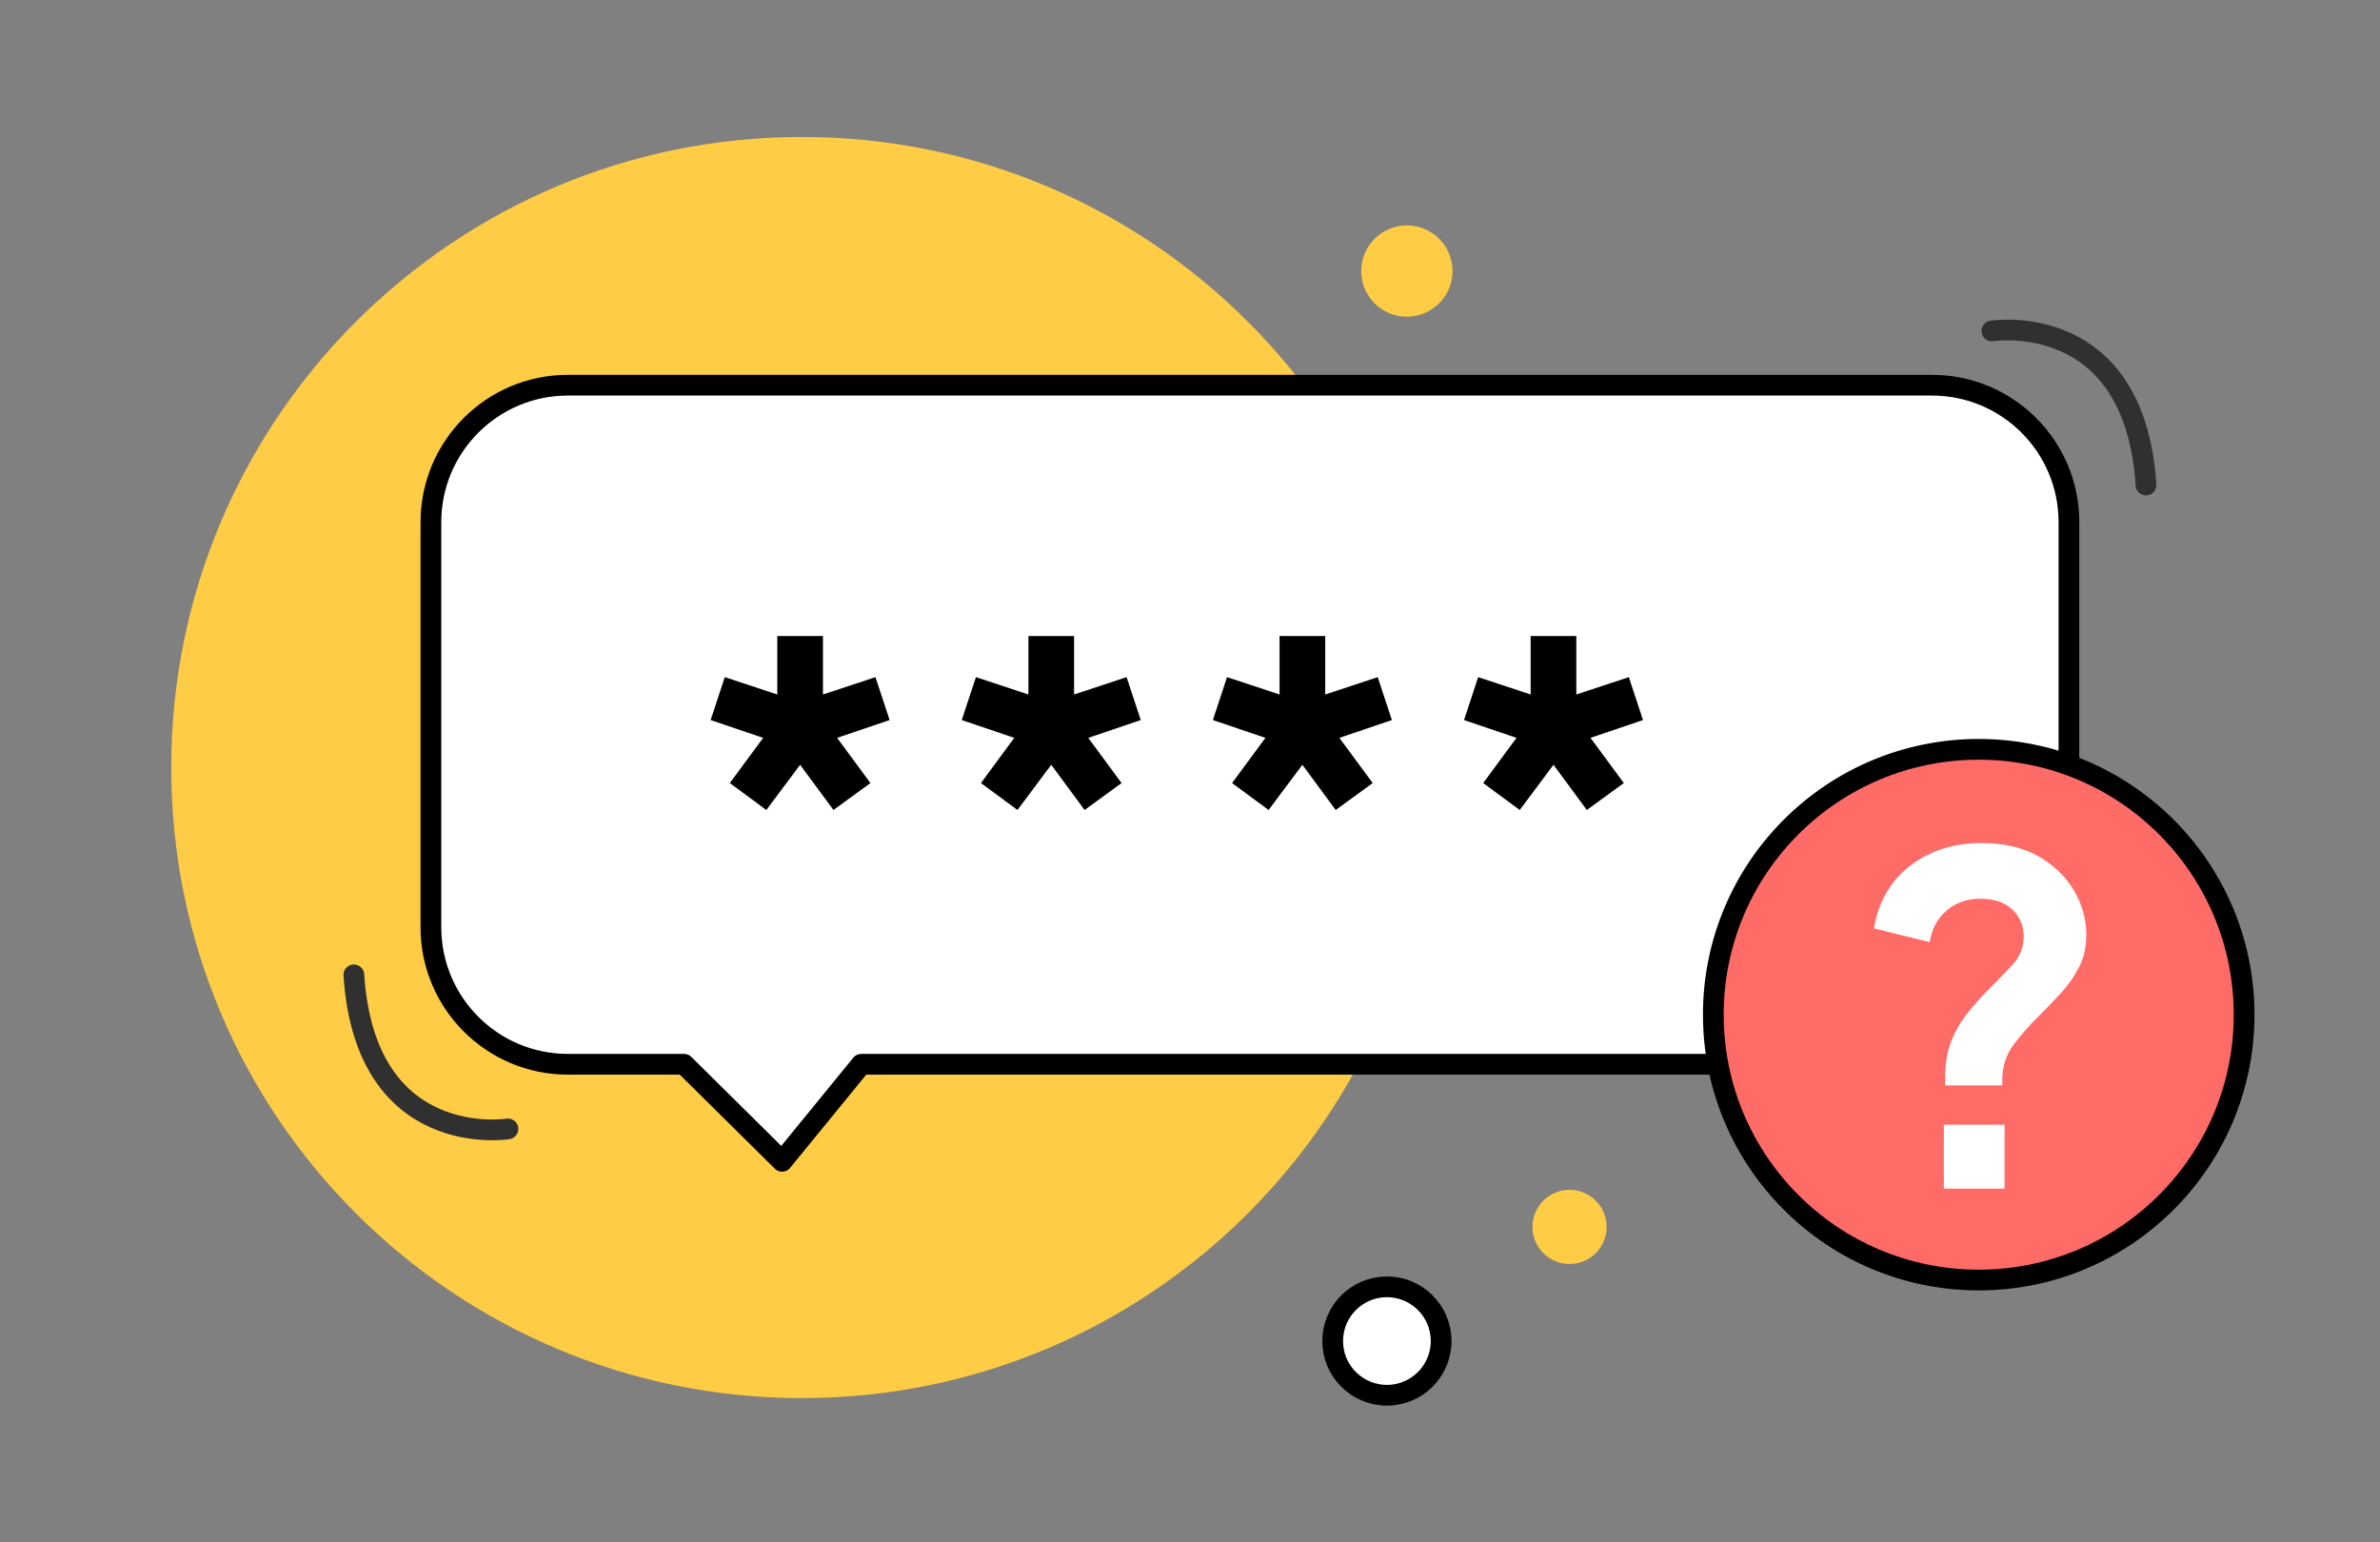 <svg width="287" height="186" viewBox="0 0 287 186" fill="none" xmlns="http://www.w3.org/2000/svg">
<rect x="0" y="0" width="287" height="186" fill="#808080" stroke="none"/>
<path d="M96.699 168.621C138.701 168.621 172.751 134.572 172.751 92.57C172.751 50.567 138.701 16.518 96.699 16.518C54.697 16.518 20.648 50.567 20.648 92.57C20.648 134.572 54.697 168.621 96.699 168.621Z" fill="#FECC45"/>
<path d="M232.972 128.358H103.864L94.311 140.059L82.487 128.358H68.481C59.362 128.358 51.963 120.96 51.963 111.84V62.975C51.963 53.855 59.362 46.457 68.481 46.457H232.972C242.092 46.457 249.49 53.855 249.49 62.975V111.84C249.49 120.96 242.092 128.358 232.972 128.358Z" fill="white" stroke="black" stroke-width="2.5" stroke-miterlimit="10" stroke-linecap="round" stroke-linejoin="round"/>
<path d="M240.199 39.919C240.199 39.919 257.405 37.166 258.782 58.501" stroke="#303030" stroke-width="2.5" stroke-miterlimit="10" stroke-linecap="round" stroke-linejoin="round"/>
<path d="M61.254 136.156C61.254 136.156 44.048 138.909 42.671 117.574" stroke="#303030" stroke-width="2.5" stroke-miterlimit="10" stroke-linecap="round" stroke-linejoin="round"/>
<path d="M167.245 168.277C170.856 168.277 173.783 165.35 173.783 161.739C173.783 158.128 170.856 155.2 167.245 155.2C163.634 155.2 160.706 158.128 160.706 161.739C160.706 165.35 163.634 168.277 167.245 168.277Z" fill="white" stroke="black" stroke-width="2.5" stroke-miterlimit="10" stroke-linecap="round" stroke-linejoin="round"/>
<path d="M189.269 152.447C191.739 152.447 193.742 150.444 193.742 147.974C193.742 145.503 191.739 143.5 189.269 143.5C186.798 143.5 184.795 145.503 184.795 147.974C184.795 150.444 186.798 152.447 189.269 152.447Z" fill="#FECC45"/>
<path d="M169.653 38.198C172.694 38.198 175.159 35.733 175.159 32.692C175.159 29.651 172.694 27.186 169.653 27.186C166.613 27.186 164.147 29.651 164.147 32.692C164.147 35.733 166.613 38.198 169.653 38.198Z" fill="#FECC45"/>
<path d="M238.609 154.381C256.284 154.381 270.613 140.053 270.613 122.378C270.613 104.702 256.284 90.374 238.609 90.374C220.934 90.374 206.606 104.702 206.606 122.378C206.606 140.053 220.934 154.381 238.609 154.381Z" fill="#FF6B67" stroke="black" stroke-width="2.5" stroke-miterlimit="10"/>
<path d="M88.006 94.442L92.026 88.991L85.694 86.843L87.401 81.668L93.733 83.76V76.712H99.239V83.76L105.57 81.668L107.277 86.843L100.945 88.991L104.965 94.442L100.505 97.69L96.486 92.239L92.411 97.69L88.006 94.442Z" fill="black"/>
<path d="M118.29 94.442L122.309 88.991L115.977 86.843L117.684 81.668L124.016 83.76V76.712H129.522V83.76L135.854 81.668L137.561 86.843L131.229 88.991L135.248 94.442L130.788 97.69L126.769 92.239L122.694 97.69L118.29 94.442Z" fill="black"/>
<path d="M148.573 94.442L152.592 88.991L146.26 86.843L147.967 81.668L154.299 83.76V76.712H159.805V83.76L166.137 81.668L167.844 86.843L161.512 88.991L165.531 94.442L161.071 97.69L157.052 92.239L152.977 97.69L148.573 94.442Z" fill="black"/>
<path d="M178.855 94.442L182.875 88.991L176.543 86.843L178.25 81.668L184.581 83.76V76.712H190.087V83.76L196.419 81.668L198.126 86.843L191.794 88.991L195.814 94.442L191.354 97.69L187.334 92.239L183.26 97.69L178.855 94.442Z" fill="black"/>
<path d="M234.569 129.811C234.569 128.193 234.817 126.775 235.312 125.544C235.808 124.312 236.448 123.203 237.24 122.212C238.031 121.221 238.829 120.32 239.635 119.514C240.77 118.379 241.789 117.319 242.69 116.349C243.592 115.378 244.039 114.229 244.039 112.907C244.039 111.662 243.592 110.595 242.69 109.714C241.789 108.833 240.481 108.392 238.754 108.392C237.212 108.392 235.884 108.86 234.762 109.796C233.64 110.732 232.952 112.006 232.697 113.623L225.98 111.971C226.31 109.913 227.053 108.117 228.21 106.575C229.366 105.034 230.873 103.829 232.725 102.969C234.576 102.109 236.641 101.675 238.919 101.675C241.637 101.675 243.929 102.205 245.801 103.272C247.673 104.339 249.105 105.715 250.096 107.401C251.087 109.087 251.583 110.87 251.583 112.742C251.583 114.208 251.287 115.516 250.702 116.651C250.117 117.787 249.387 118.826 248.527 119.762C247.666 120.698 246.772 121.627 245.856 122.543C244.721 123.644 243.702 124.8 242.801 126.012C241.899 127.223 241.452 128.634 241.452 130.251V130.912H234.569V129.811ZM234.404 135.647H241.727V143.355H234.404V135.647Z" fill="white"/>
</svg>
